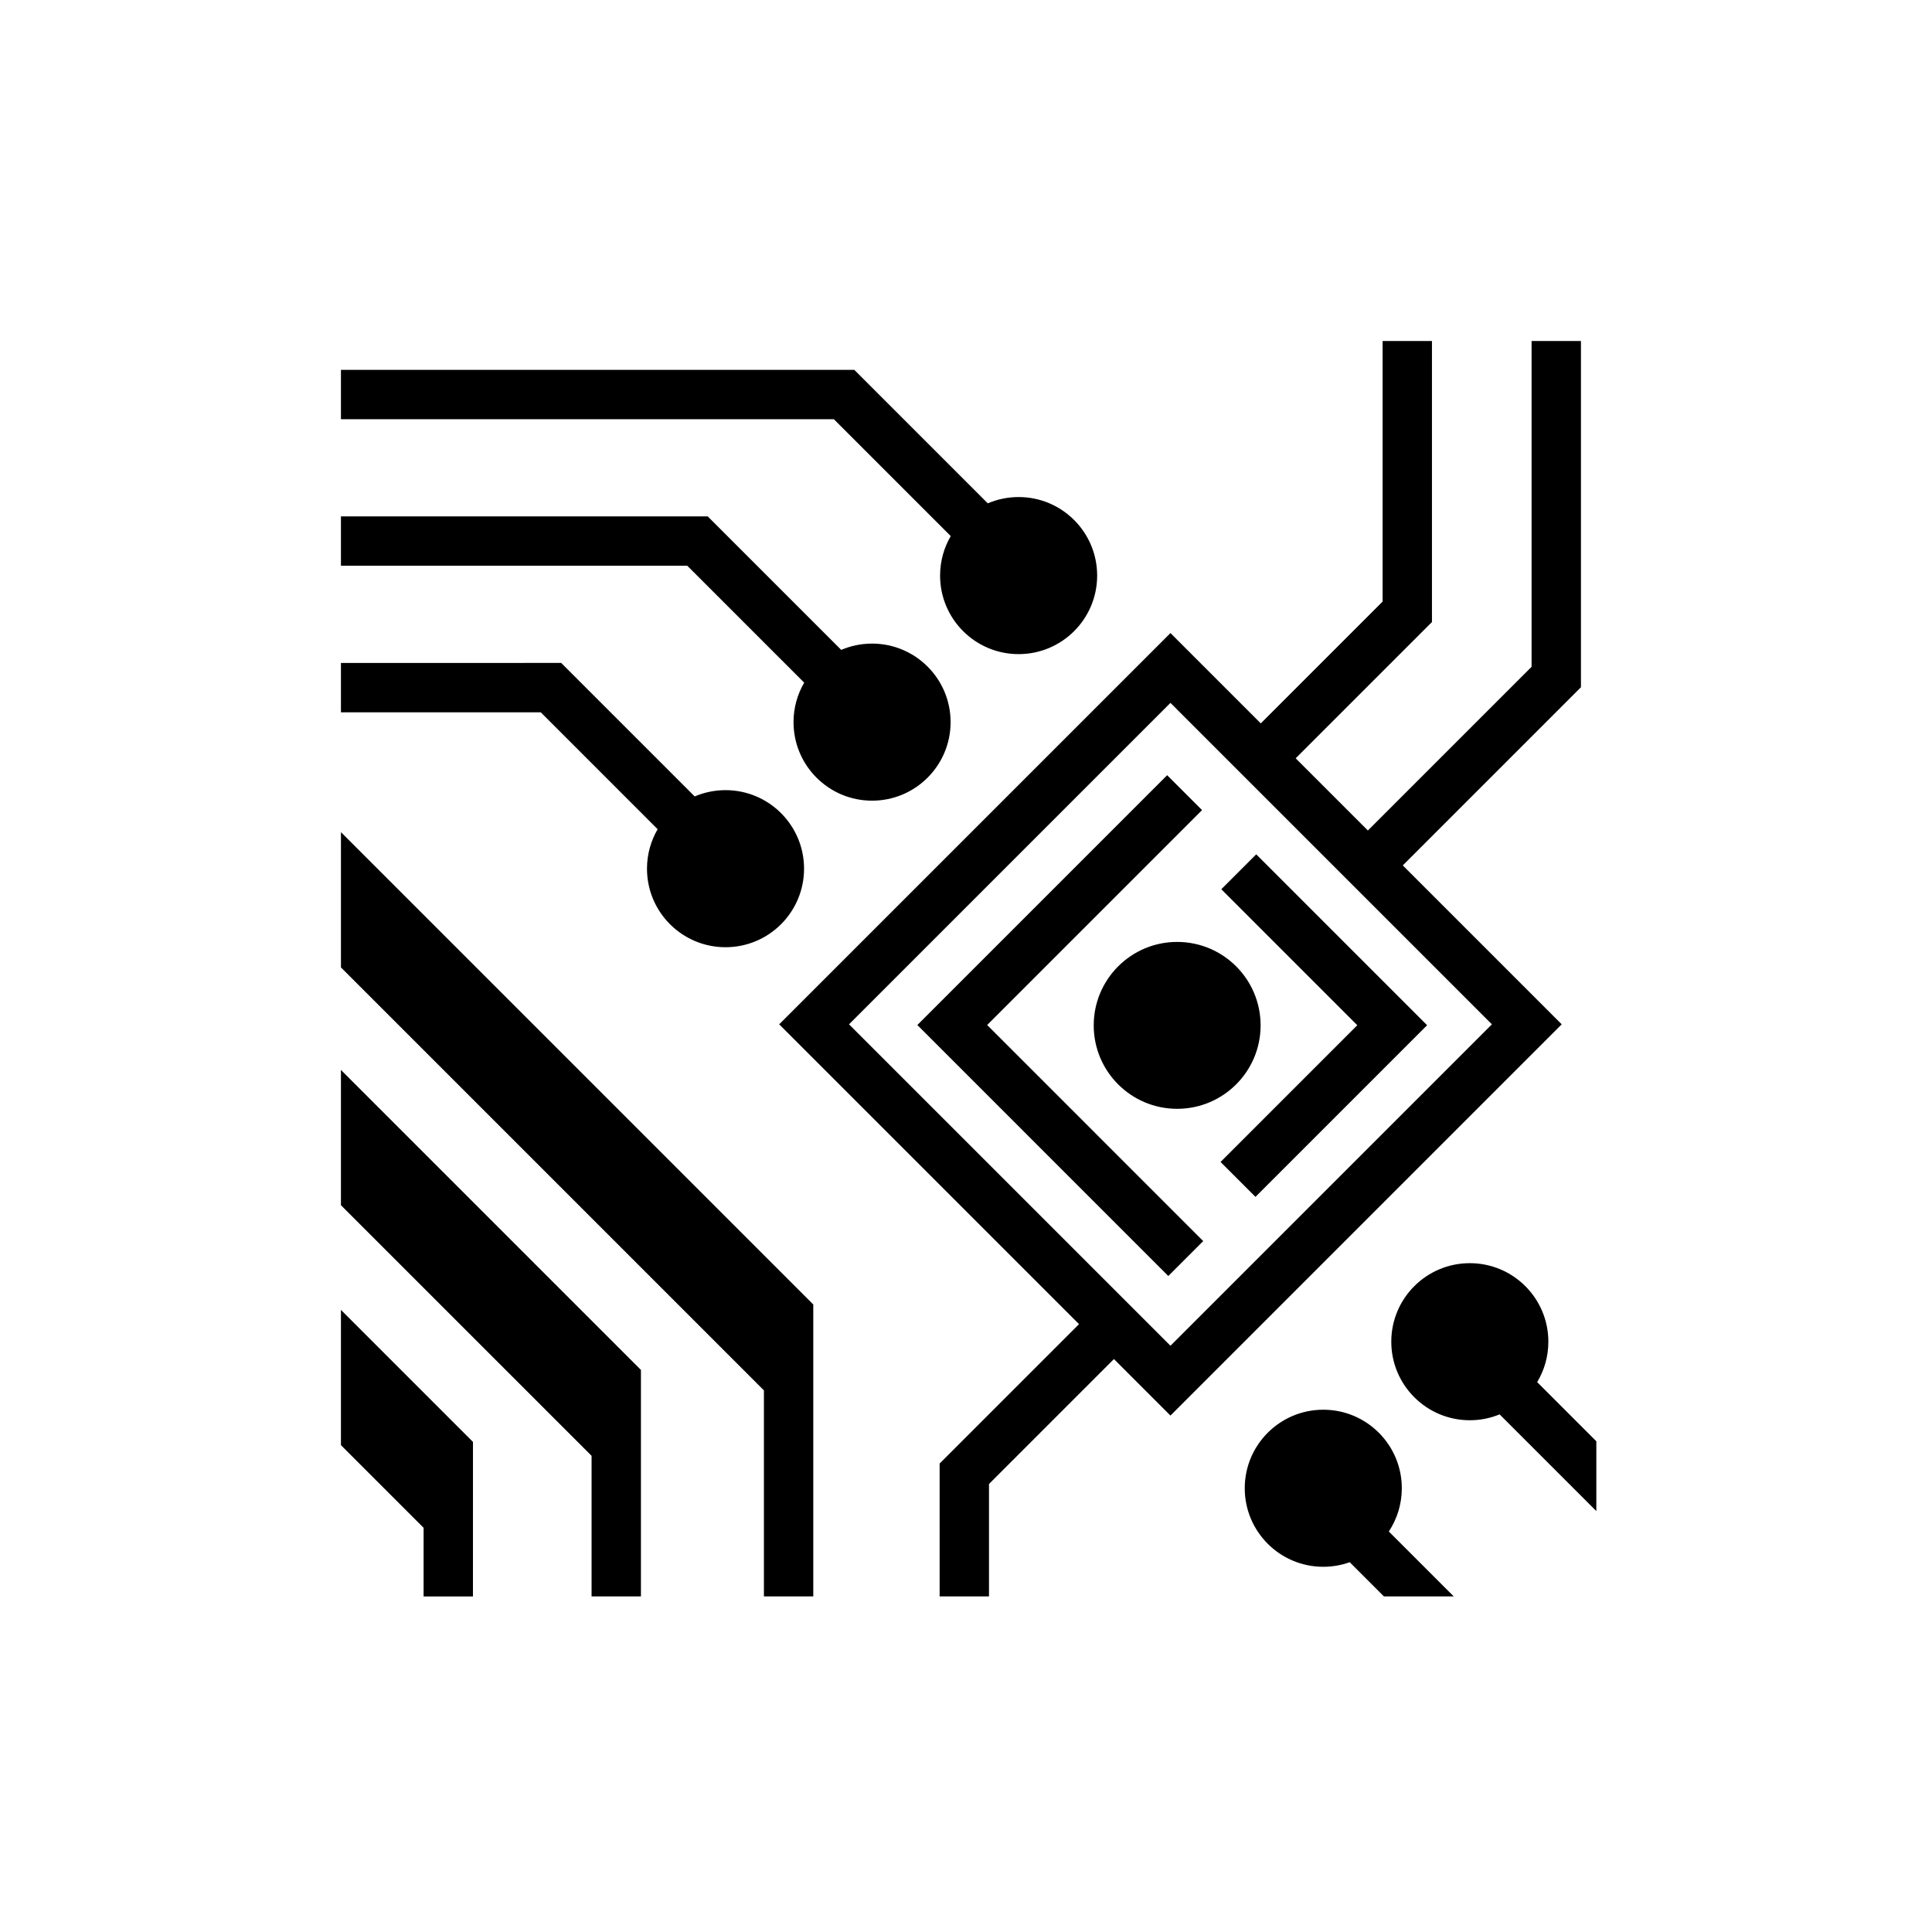 <svg xmlns="http://www.w3.org/2000/svg" viewBox="0 0 512 512" style="height: 512px; width: 512px;"><circle cx="256" cy="256" r="256" fill="#000" fill-opacity="0"></circle><g class="" transform="translate(0,0)" style=""><path d="M413.72 19.395v98.64l-46.116 46.117-34.198-34.2-6.607 6.61-141.52 141.516 113.513 113.51-52.775 52.773.002 50.31h18.687v-42.568l47.3-47.3 21.4 21.4 148.122-148.124-60.165-60.164 67.447-67.45V19.395h-18.687v123.33l-61.975 61.975-27.332-27.333 51.59-51.59V19.395H413.72zM19.36 30.303V48.99h186.607l44.254 44.254c-2.56 4.393-4.032 9.496-4.032 14.947 0 16.422 13.312 29.736 29.732 29.736s29.732-13.314 29.732-29.735c0-16.42-13.312-29.73-29.732-29.73-4.143 0-8.088.85-11.672 2.382l-50.54-50.54H19.36zm0 55.478v18.69l131.126.003 44.254 44.254c-2.56 4.392-4.035 9.496-4.035 14.947 0 16.42 13.312 29.732 29.732 29.732s29.733-13.312 29.733-29.732-13.312-29.733-29.732-29.733c-4.144 0-8.088.85-11.672 2.382l-50.54-50.54H19.362zm83.386 55.482l-83.385.002v18.69l75.646-.003 44.254 44.26c-2.56 4.39-4.033 9.496-4.033 14.946 0 16.42 13.312 29.733 29.732 29.733s29.73-13.313 29.73-29.734c0-16.42-13.31-29.734-29.73-29.734-4.145 0-8.09.85-11.675 2.383l-50.54-50.543zm230.66 15.12L455.1 278.08 333.406 399.77 211.71 278.08l121.696-121.695zm-1.254 27.388l-94.574 94.574 95.012 95.015 13.215-13.214-81.797-81.8 81.36-81.362-13.216-13.214zm-312.79 21.558v51.207l160.13 160.13v78.005h18.69V384.146L19.362 205.328zm346.51 8.397L352.66 226.94l51.48 51.482-51.77 51.77 13.218 13.214 64.982-64.984-64.695-64.697zm-29.93 33.16c-17.45 0-31.592 14.147-31.592 31.594 0 17.445 14.143 31.59 31.59 31.59 17.45 0 31.593-14.145 31.593-31.59 0-17.45-14.143-31.595-31.592-31.595zM19.36 295.35v51.207l94.886 94.88v53.233h18.688v-85.75L19.362 295.35zm427.378 73.154c-16.42 0-29.732 13.312-29.732 29.732s13.312 29.735 29.732 29.735c3.994 0 7.802-.794 11.28-2.222l36.62 36.615v-26.427l-22.402-22.4c2.688-4.47 4.237-9.704 4.237-15.3 0-16.42-13.314-29.732-29.735-29.732zM19.36 386.19V437.4l31.294 31.29-.002 25.982H69.34l.006-58.496L19.36 386.19zm371.902 37.796c-16.42 0-29.733 13.312-29.733 29.733 0 16.42 13.31 29.73 29.732 29.73 3.513 0 6.882-.612 10.01-1.73l12.955 12.95h26.43l-24.58-24.578c3.104-4.697 4.917-10.322 4.917-16.373 0-16.422-13.312-29.734-29.732-29.734z" fill="#000" fill-opacity="1" transform="translate(76.8, 76.8) scale(0.7, 0.7) rotate(0, 256, 256) skewX(0) skewY(0)"></path></g></svg>